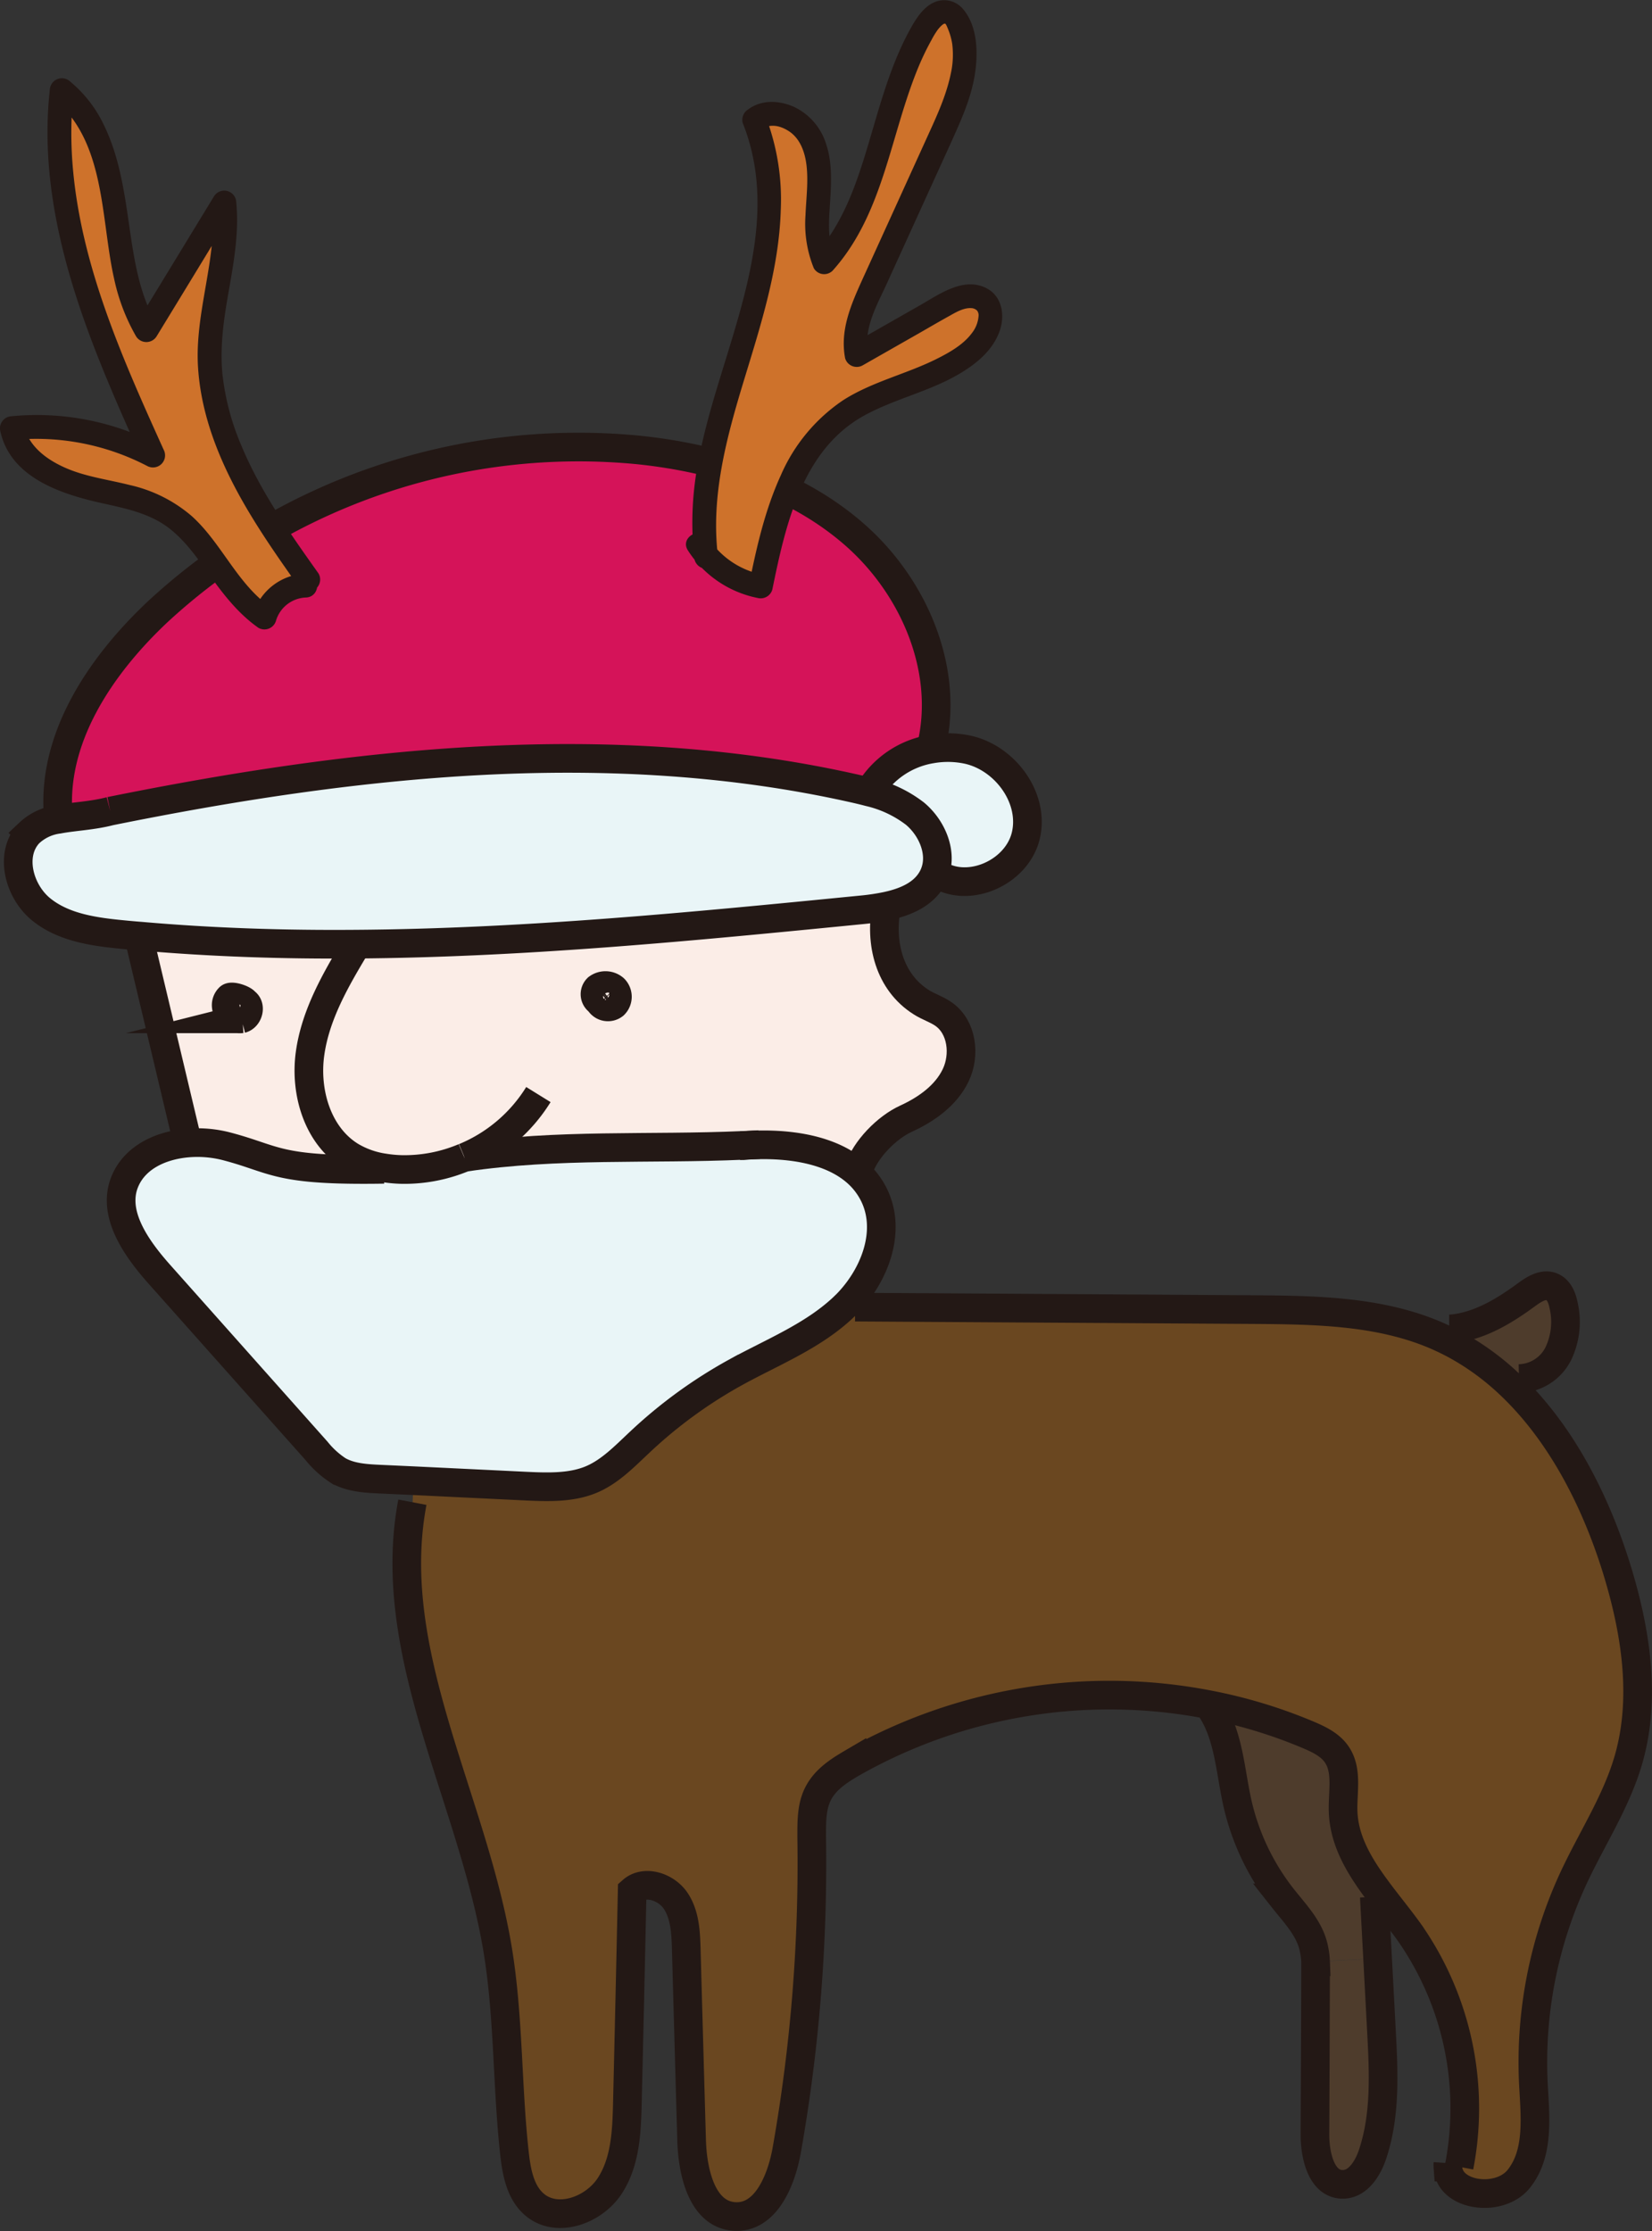 <svg xmlns="http://www.w3.org/2000/svg" viewBox="0 0 345.99 467.09"><rect x="0" y="0" width="345.99" height="467.09" fill="#333333" stroke="none"/><defs><style>.cls-1{fill:#fbede7;}.cls-2{fill:#4e3c2c;}.cls-3{fill:#e9f5f7;}.cls-4{fill:#6a4720;}.cls-5{fill:#d51359;}.cls-6{fill:none;stroke:#231815;stroke-miterlimit:10;stroke-width:6px;}.cls-7{fill:#ce722b;}.cls-8{fill:#231815;}</style></defs><g id="レイヤー_2" data-name="レイヤー 2"><g id="レイヤー_1-2" data-name="レイヤー 1"><path class="cls-1" d="M125.49,209.68a1.77,1.77,0,0,1-.36-2.78,2.78,2.78,0,0,1,3.48.1,2.37,2.37,0,0,1,0,3.36A2.06,2.06,0,0,1,125.49,209.68Z"/><path class="cls-2" d="M319.71,271c1.56-1.14,3.5-2.39,5.3-1.66,1.52.62,2.18,2.4,2.49,4a15.4,15.4,0,0,1-1.13,10,9.44,9.44,0,0,1-8.24,5.22l-2.63.59a54.09,54.09,0,0,0-11.16-7.91l-.31-3.12C309.81,277.62,315,274.45,319.71,271Z"/><path class="cls-3" d="M202.26,156.84c8,1.5,14.46,10,12.61,18s-12.52,12.53-19,7.77c1.5-4.27-.69-9.3-4.22-12.24a25,25,0,0,0-9.61-4.52,18.56,18.56,0,0,1,13.07-9A19.93,19.93,0,0,1,202.26,156.84Z"/><path class="cls-1" d="M74.45,197.67c35.31-.24,70.68-3.7,105.88-7.17a48.32,48.32,0,0,0,5.35-.79c-1.48,7.75.57,15.87,7.23,20.09,1.54,1,3.33,1.52,4.8,2.58,3.81,2.75,4.47,8.5,2.45,12.73s-6.11,7.13-10.37,9.08c-4.07,1.86-8.54,6.41-9.94,10.66l-.64.31c-5.09-4.32-12.85-5.65-20.18-5.52-1.13,0-2.25.07-3.35.16-19.7.87-38.82-.39-58.4,2.51h0a32.16,32.16,0,0,1-13,2.54,26.82,26.82,0,0,1-3.79-.34,19,19,0,0,1-6.91-2.41c-7-4.23-9.72-13.39-8.61-21.48s5.31-15.4,9.52-22.4ZM128.61,207a2.78,2.78,0,0,0-3.48-.1,1.77,1.77,0,0,0,.36,2.78,2.06,2.06,0,0,0,3.15.68A2.37,2.37,0,0,0,128.61,207Z"/><path class="cls-3" d="M182,165.82a25,25,0,0,1,9.61,4.52c3.53,2.94,5.72,8,4.22,12.24-.07.22-.16.43-.25.64-1.71,3.81-5.66,5.58-9.91,6.49a48.32,48.32,0,0,1-5.35.79c-35.2,3.47-70.57,6.93-105.88,7.17-15,.12-30-.36-44.95-1.67-1.22-.09-2.44-.2-3.66-.32-6.05-.58-12.44-1.44-17.17-5.25s-6.77-11.6-2.58-16a10.93,10.93,0,0,1,6.18-2.9c3.2-.61,7-.72,10.82-1.71,51.13-10.34,104.33-16.2,155.25-4.88C179.56,165.21,180.8,165.5,182,165.82Z"/><path class="cls-1" d="M48.05,208.89a2.19,2.19,0,0,0-.64,2,2.79,2.79,0,0,0,3.16,2.45c1.47-.37,2-2.68.78-3.49C51,209.22,48.59,208.42,48.05,208.89Zm26.4-10.67c-4.21,7-8.41,14.3-9.52,22.4s1.61,17.25,8.61,21.48a19,19,0,0,0,6.91,2.41l0,.34c-22.73.37-22.47-2.08-33.06-4.84a24.36,24.36,0,0,0-8.11-.66l-.07-.71Q34.27,218,29.37,197.47L29.5,196c15,1.31,30,1.79,45,1.67Z"/><path class="cls-4" d="M329.59,393.11a91.6,91.6,0,0,0-8.44,43.16c.35,6.83,1.25,14.43-3,19.82-4,5.17-14.73,3.73-14.9-2.39l2.4-.07a64.23,64.23,0,0,0-10.5-49.18c-2.12-3-4.53-5.87-6.74-8.85-3.69-5-6.82-10.18-7.06-16.24-.16-4.12,1-8.67-1.34-12.06-1.37-2-3.69-3.13-5.93-4.08a104.08,104.08,0,0,0-20.85-6.33,109.2,109.2,0,0,0-74.75,12.23c-2.75,1.59-5.54,3.43-7,6.22s-1.48,6.3-1.43,9.55a344.1,344.1,0,0,1-5.18,65c-1.15,6.51-4.53,14.65-11.11,14.14s-8.67-9.25-8.86-15.95q-.55-20-1.12-40c-.1-3.51-.27-7.25-2.24-10.16s-6.46-4.4-9.09-2.07q-.51,22.14-1,44.27c-.14,6.06-.39,12.47-3.71,17.53s-10.92,7.81-15.61,4c-3.09-2.52-3.89-6.86-4.33-10.83-1.56-14.1-1.2-28.4-3.48-42.4-5.18-31.74-23.85-62.32-17.9-93.92l.2-4.47,23.82,1.09c4.5.21,9.17.39,13.33-1.33s7.21-5,10.43-8a98.74,98.74,0,0,1,19.94-14.5c7.66-4.21,16-7.5,22.41-13.45l.87-.84,1.72.68,83.22.52c13,.09,26.47.25,38.45,5.39,1.22.53,2.41,1.1,3.58,1.71a54.09,54.09,0,0,1,11.16,7.91c11.09,10.14,18.56,24.66,23.09,39.26,4,13,6.25,27.14,2.4,40.21C338.44,377.3,333.4,385,329.59,393.11Z"/><path class="cls-3" d="M80.4,244.85l0-.34a26.82,26.82,0,0,0,3.79.34,32.16,32.16,0,0,0,13-2.54h0c19.58-2.9,38.7-1.64,58.4-2.51,1.11,0,2.23-.1,3.35-.16,7.33-.13,15.09,1.2,20.18,5.52a15.41,15.41,0,0,1,3.95,5.1c3.6,7.52.09,16.72-5.79,22.72l-.87.84c-6.4,5.95-14.75,9.24-22.41,13.45a98.74,98.74,0,0,0-19.94,14.5c-3.22,3-6.35,6.34-10.43,8s-8.83,1.54-13.33,1.33L86.57,310l-7-.32c-3-.14-6.14-.32-8.75-1.81a19.29,19.29,0,0,1-4.49-4.07l-32.85-36.9c-4.95-5.55-10.23-12.94-7.24-19.75,2.14-4.89,7.43-7.35,13-7.84a24.36,24.36,0,0,1,8.11.66C57.93,242.77,57.67,245.22,80.4,244.85Z"/><path class="cls-5" d="M12.27,171.53C10.5,154.9,21,139.34,33.18,127.94A129.85,129.85,0,0,1,133.67,94.2c16.44,1.7,33,6.89,45.42,17.82s19.83,28.35,15.94,44.42l.05.35a18.56,18.56,0,0,0-13.07,9c-1.21-.32-2.45-.61-3.67-.88-50.92-11.32-104.12-5.46-155.25,4.88C19.23,170.81,15.47,170.92,12.27,171.53Z"/><path class="cls-1" d="M47.41,210.85a2.19,2.19,0,0,1,.64-2c.54-.47,2.9.33,3.3.92,1.27.81.69,3.12-.78,3.49A2.79,2.79,0,0,1,47.41,210.85Z"/><path class="cls-2" d="M274.87,406.9c-1.11-3.68-3.92-6.56-6.3-9.58a49.85,49.85,0,0,1-9.43-19.72c-1.59-7-1.8-14.59-5.93-20.42l0-.29a104.08,104.08,0,0,1,20.85,6.33c2.24.95,4.56,2.07,5.93,4.08,2.33,3.39,1.18,7.94,1.34,12.06.24,6.06,3.37,11.26,7.06,16.24l-.61,1.51.69,12.88-13,.69A16,16,0,0,0,274.87,406.9Z"/><path class="cls-2" d="M275.4,446.87q.08-16.51.13-33c0-1,0-2.11,0-3.16l13-.69.81,15.28c.46,8.65.89,17.55-1.87,25.77-1,3-3.08,6.29-6.24,6.28C276.76,457.3,275.39,451.32,275.4,446.87Z"/><path class="cls-6" d="M23.09,169.82c51.13-10.34,104.33-16.2,155.25-4.88,1.22.27,2.46.56,3.67.88a25,25,0,0,1,9.61,4.52c3.53,2.94,5.72,8,4.22,12.24-.07.22-.16.43-.25.64-1.71,3.81-5.66,5.58-9.91,6.49a48.32,48.32,0,0,1-5.35.79c-35.2,3.47-70.57,6.93-105.88,7.17-15,.12-30-.36-44.95-1.67-1.22-.09-2.44-.2-3.66-.32-6.05-.58-12.44-1.44-17.17-5.25s-6.77-11.6-2.58-16a10.93,10.93,0,0,1,6.18-2.9c3.2-.61,7-.72,10.82-1.71"/><path class="cls-6" d="M12.27,171.56v0C10.5,154.9,21,139.34,33.18,127.94A129.85,129.85,0,0,1,133.67,94.2c16.44,1.7,33,6.89,45.42,17.82s19.83,28.35,15.94,44.42"/><path class="cls-6" d="M182,165.82a18.56,18.56,0,0,1,13.07-9,19.93,19.93,0,0,1,7.18.05c8,1.5,14.46,10,12.61,18s-12.52,12.53-19,7.77l-.17-.12"/><path class="cls-6" d="M97.28,242.31a33.07,33.07,0,0,0,15.48-13.15"/><path class="cls-6" d="M74.45,198.22c-4.21,7-8.41,14.3-9.52,22.4s1.61,17.25,8.61,21.48a19,19,0,0,0,6.91,2.41,26.82,26.82,0,0,0,3.79.34,32.16,32.16,0,0,0,13-2.54"/><path class="cls-6" d="M159,239.64c-1.12.06-2.24.12-3.35.16-19.7.87-38.82-.39-58.4,2.51h0"/><path class="cls-6" d="M155,239.85l.64,0c1.1-.09,2.22-.14,3.35-.16,7.33-.13,15.09,1.2,20.18,5.52a15.41,15.41,0,0,1,3.95,5.1c3.6,7.52.09,16.72-5.79,22.72l-.87.84c-6.4,5.95-14.75,9.24-22.41,13.45a98.74,98.74,0,0,0-19.94,14.5c-3.22,3-6.35,6.34-10.43,8s-8.83,1.54-13.33,1.33L86.57,310l-7-.32c-3-.14-6.14-.32-8.75-1.81a19.29,19.29,0,0,1-4.49-4.07l-32.85-36.9c-4.95-5.55-10.23-12.94-7.24-19.75,2.14-4.89,7.43-7.35,13-7.84a24.36,24.36,0,0,1,8.11.66c10.59,2.76,10.33,5.21,33.06,4.84"/><path class="cls-6" d="M29.37,197.47q4.89,20.58,9.79,41.17"/><path class="cls-6" d="M185.68,189.71c-1.48,7.75.57,15.87,7.23,20.09,1.54,1,3.33,1.52,4.8,2.58,3.81,2.75,4.47,8.5,2.45,12.73s-6.11,7.13-10.37,9.08c-4.07,1.86-8.54,6.41-9.94,10.66"/><path class="cls-6" d="M51.35,209.81c1.27.81.69,3.12-.78,3.49a2.79,2.79,0,0,1-3.16-2.45,2.19,2.19,0,0,1,.64-2C48.59,208.42,51,209.22,51.35,209.81Z"/><path class="cls-6" d="M125.49,209.68a1.77,1.77,0,0,1-.36-2.78,2.78,2.78,0,0,1,3.48.1,2.37,2.37,0,0,1,0,3.36A2.06,2.06,0,0,1,125.49,209.68Z"/><path class="cls-6" d="M86.37,314.51c-6,31.6,12.72,62.18,17.9,93.92,2.28,14,1.92,28.3,3.48,42.4.44,4,1.24,8.31,4.33,10.83,4.69,3.84,12.28,1.08,15.61-4s3.57-11.47,3.71-17.53q.53-22.12,1-44.27c2.63-2.33,7.12-.84,9.09,2.07s2.14,6.65,2.24,10.16q.55,20,1.12,40c.19,6.7,2.18,15.43,8.86,15.95s10-7.63,11.11-14.14a344.1,344.1,0,0,0,5.18-65c0-3.25-.11-6.68,1.43-9.55s4.29-4.63,7-6.22a109.2,109.2,0,0,1,74.75-12.23,104.08,104.08,0,0,1,20.85,6.33c2.24.95,4.56,2.07,5.93,4.08,2.33,3.39,1.18,7.94,1.34,12.06.24,6.06,3.37,11.26,7.06,16.24,2.21,3,4.62,5.89,6.74,8.85a64.23,64.23,0,0,1,10.5,49.18"/><path class="cls-6" d="M179.09,273.66l83.22.52c13,.09,26.47.25,38.45,5.39,1.22.53,2.41,1.1,3.58,1.71a54.09,54.09,0,0,1,11.16,7.91c11.09,10.14,18.56,24.66,23.09,39.26,4,13,6.25,27.14,2.4,40.21-2.55,8.64-7.59,16.29-11.4,24.45a91.6,91.6,0,0,0-8.44,43.16c.35,6.83,1.25,14.43-3,19.82-4,5.17-14.73,3.73-14.9-2.39a5.7,5.7,0,0,1,0-.82"/><path class="cls-6" d="M303.51,278.21l.52,0c5.78-.54,11-3.71,15.68-7.15,1.56-1.14,3.5-2.39,5.3-1.66,1.52.62,2.18,2.4,2.49,4a15.4,15.4,0,0,1-1.13,10,9.44,9.44,0,0,1-8.24,5.22"/><path class="cls-6" d="M287.83,397.11l.69,12.88.81,15.28c.46,8.65.89,17.55-1.87,25.77-1,3-3.08,6.29-6.24,6.28-4.46,0-5.83-6-5.82-10.45q.08-16.51.13-33c0-1,0-2.11,0-3.16a16,16,0,0,0-.61-3.78c-1.11-3.68-3.92-6.56-6.3-9.58a49.85,49.85,0,0,1-9.43-19.72c-1.59-7-1.8-14.59-5.93-20.42"/><path class="cls-7" d="M147.88,116.58c-2-15.46,3.5-30.77,8-45.7s7.95-31.36,2.09-45.81c3.55-2.8,9.2-.58,11.52,3.3s2.22,8.7,1.92,13.21-.67,9.25,1.21,13.37C184.69,41.58,184.42,21,193.8,5.63c1.13-1.86,3.18-3.87,5.14-2.94a4,4,0,0,1,1.77,2.14c3.28,7.3-.06,15.72-3.37,23L182.42,60.6c-2,4.33-4,9-3,13.69l18.23-10.38c2.58-1.47,5.94-2.91,8.3-1.1,2.9,2.23,1.19,7-1.43,9.57-7.44,7.3-19.11,8.21-27.64,14.19-11.26,7.9-14.81,22.7-17.52,36.17a19.91,19.91,0,0,1-13.1-8.79"/><path class="cls-8" d="M150.38,116.58c-1.58-12.59,1.77-24.91,5.4-36.86,3.55-11.66,7.36-23.41,7.74-35.7a48.72,48.72,0,0,0-3.15-19.61l-1.15,2.82c1.87-1.39,4-1.07,6.05.27,2.33,1.55,3.3,4.37,3.63,7,.43,3.5-.06,7.05-.2,10.57a24.75,24.75,0,0,0,1.75,11.1,2.51,2.51,0,0,0,3.93.5C185.19,44.62,186.44,28,192.55,13.57a55.94,55.94,0,0,1,2.55-5.22,17.2,17.2,0,0,1,1.34-2.18c.21-.26,1.12-1.37,1.52-1.21.2.07.56,1.06.64,1.24a13.43,13.43,0,0,1,.83,3,18.07,18.07,0,0,1-.3,6.22c-.95,4.62-2.95,8.9-4.89,13.16l-6.42,14.11-7.25,15.92C178.21,63.84,175.89,69.14,177,75a2.53,2.53,0,0,0,3.68,1.49l12.15-6.92c2-1.15,4-2.32,6.07-3.46,1.31-.74,2.91-1.68,4.47-1.6a1.83,1.83,0,0,1,1.26.51,1.56,1.56,0,0,1,.32,1.09,6.54,6.54,0,0,1-1.42,3.65c-1.83,2.48-4.91,4.17-7.62,5.51-6.34,3.12-13.38,4.7-19.37,8.55a36.37,36.37,0,0,0-13,15.67c-3.29,7.19-5.05,14.91-6.61,22.63l3.07-1.75a17.64,17.64,0,0,1-11.6-7.65c-1.75-2.68-6.08-.18-4.32,2.53a22.64,22.64,0,0,0,14.59,9.94,2.54,2.54,0,0,0,3.08-1.74C164.51,109.93,168,94.14,181,87c6.53-3.59,14-5.1,20.37-9,3.28-2,6.34-4.58,7.82-8.23,1.39-3.41.87-7.79-2.79-9.53-4.74-2.25-9.74,1.41-13.71,3.67l-14.54,8.28,3.68,1.5c-1-4.86,1.81-9.78,3.76-14l6.73-14.78,6.83-15c2-4.44,4.1-9,4.94-13.85.78-4.51.78-10.39-2.35-14.11A5.15,5.15,0,0,0,195.41.6c-2,1-3.35,3-4.44,4.9-4.15,7.28-6.37,15.44-8.73,23.42-2.53,8.58-5.32,17.46-11.4,24.26l3.93.5c-1.58-3.61-1.14-7.84-.9-11.66s.43-8-.81-11.73a12.79,12.79,0,0,0-6.71-7.89c-3.09-1.39-6.82-1.6-9.66.51a2.56,2.56,0,0,0-1.14,2.82c9.22,23.12-4.65,47.15-9.05,69.68a66.94,66.94,0,0,0-1.12,21.17,2.58,2.58,0,0,0,2.5,2.5,2.51,2.51,0,0,0,2.5-2.5Z"/><path class="cls-7" d="M64.56,121.34C54.33,107,43.66,91.23,43.89,73.58,44,63.08,48.08,52.77,47,42.33L30.65,69.11C26,61.35,25.3,51.93,23.94,43S20,24.48,12.93,18.83c-3,26.49,8.21,52.28,19.18,76.58A52.25,52.25,0,0,0,2.48,89.64c1.32,6.39,7.91,10.25,14.2,12s13.08,2.33,18.6,5.81c8.41,5.31,11.91,16.17,20.1,21.82A9.29,9.29,0,0,1,64,122.55"/><path class="cls-8" d="M66.72,120.08C60.64,111.52,54.43,102.74,50.43,93a52.31,52.31,0,0,1-3.85-14.74c-.52-5.54.22-11,1.17-16.42,1.12-6.43,2.37-12.93,1.73-19.48a2.52,2.52,0,0,0-4.66-1.26q-8.16,13.4-16.33,26.77h4.32C29,61.33,28,53.69,26.93,46.32c-1-6.91-2.09-13.83-5.18-20.16a26.59,26.59,0,0,0-7.06-9.09,2.53,2.53,0,0,0-4.26,1.76c-2.34,21.16,4.2,42,12.25,61.24C25,85.64,27.46,91.16,30,96.67l3.42-3.42A55.11,55.11,0,0,0,2.48,87.14,2.54,2.54,0,0,0,.07,90.3c2.2,9.86,13,13.22,21.56,15.11,4.83,1.06,9.86,2.12,13.85,5.23,3.31,2.57,5.77,6.09,8.2,9.46,3,4.21,6.15,8.33,10.44,11.34A2.52,2.52,0,0,0,57.79,130a6.8,6.8,0,0,1,6.25-4.9c3.21-.1,3.22-5.1,0-5A11.92,11.92,0,0,0,53,128.62l3.67-1.5c-7-4.89-10.24-13.4-16.49-19.05a29.93,29.93,0,0,0-13-6.52c-4.51-1.15-9.27-1.73-13.55-3.63-3.94-1.75-7.7-4.53-8.69-9L2.48,92.14a50.36,50.36,0,0,1,28.37,5.43,2.53,2.53,0,0,0,3.42-3.43c-8.33-18.44-16.94-37.59-18.92-58a83.85,83.85,0,0,1,.08-17.35L11.16,20.6c11.06,9,9.88,25.2,12.75,37.8a41.43,41.43,0,0,0,4.58,12,2.53,2.53,0,0,0,4.32,0Q41,57,49.14,43.6l-4.66-1.27c1.15,11.69-3.76,23-3,34.64.7,10.82,5.1,20.94,10.59,30.15,3.18,5.33,6.74,10.42,10.33,15.48a2.57,2.57,0,0,0,3.42.9,2.53,2.53,0,0,0,.9-3.42Z"/></g></g></svg>